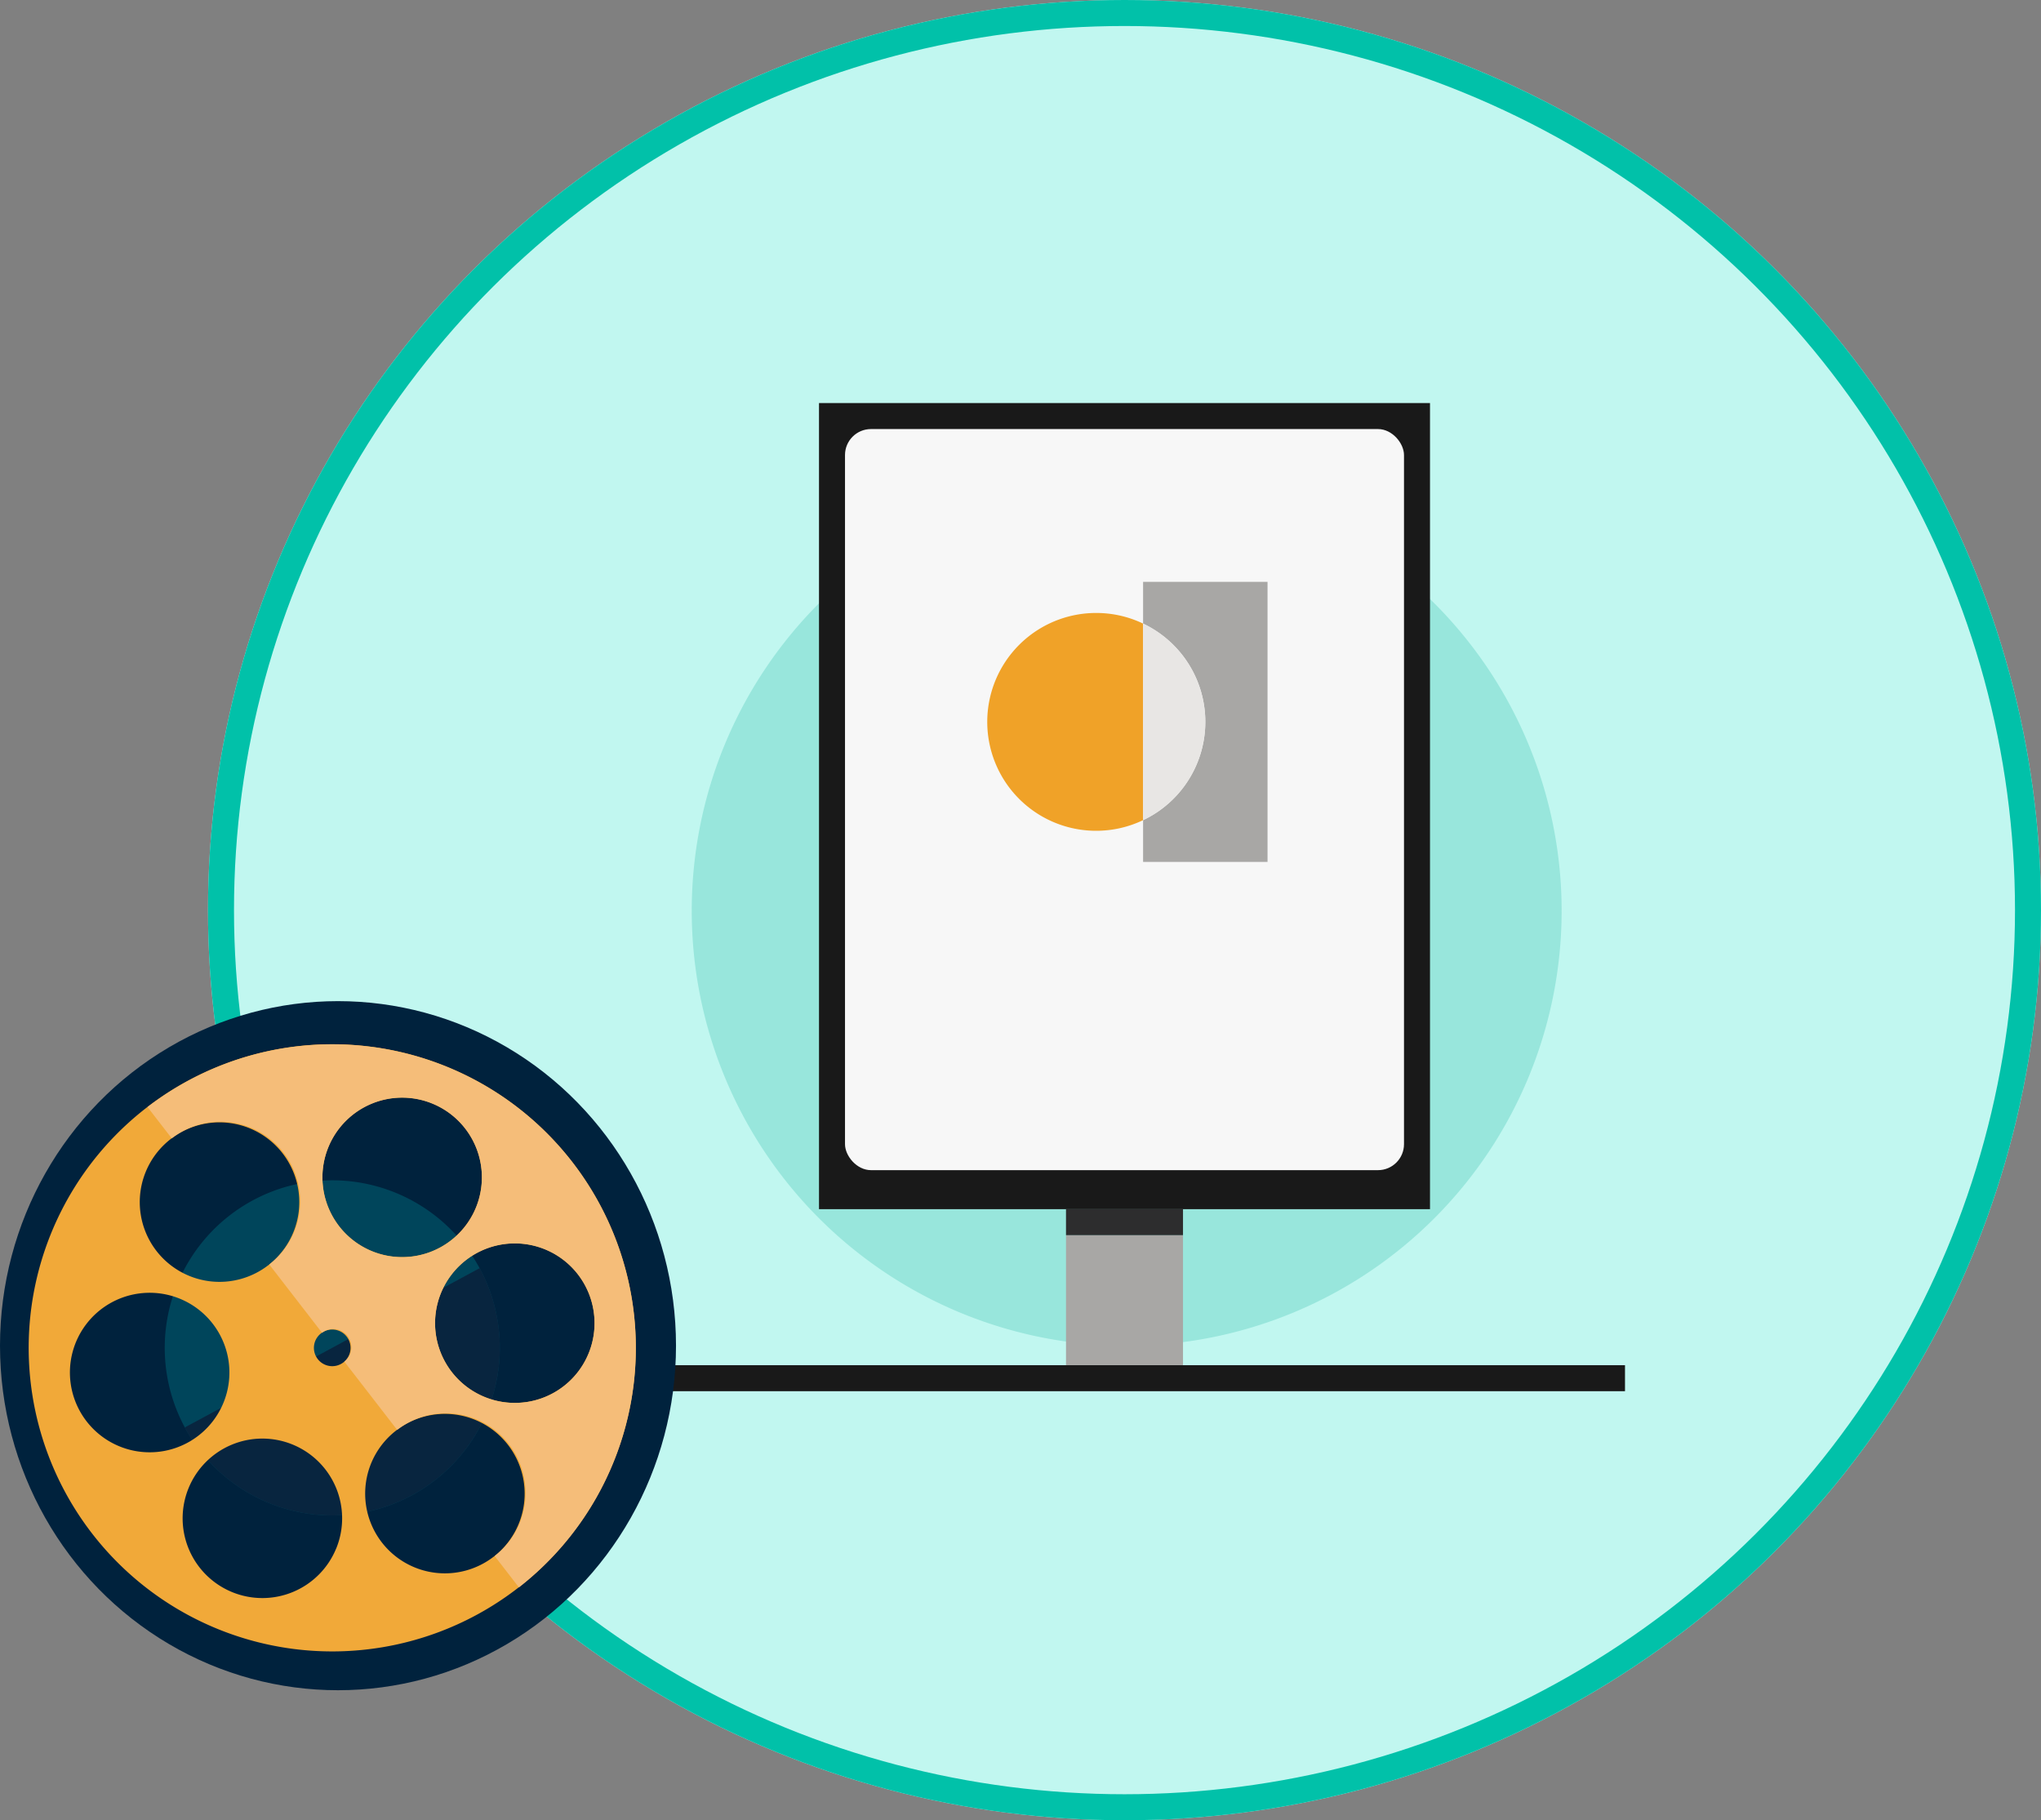 <svg xmlns="http://www.w3.org/2000/svg" width="157" height="140" viewBox="0 0 157 140">
  <rect x="0" y="0" width="157" height="140" fill="#808080" stroke="none"/>
  <g id="Grupo_9730" data-name="Grupo 9730" transform="translate(-0.473 -0.388)">
    <g id="Grupo_9686" data-name="Grupo 9686" transform="translate(46.526 42.947)">
      <g id="Grupo_9656" data-name="Grupo 9656" transform="translate(10.737 31.017)">
        <path id="Trazado_25440" data-name="Trazado 25440" d="M317.281,82.316a1.206,1.206,0,0,1-.355-.054L297.837,76.3A1.193,1.193,0,0,1,297,75.158V68h2.386v6.281l16.7,5.219V73.965h2.386v7.158a1.193,1.193,0,0,1-1.193,1.193Z" transform="translate(-297 -68)" fill="#2d2d2e"/>
      </g>
      <g id="Grupo_9657" data-name="Grupo 9657" transform="translate(73.964 0)">
        <rect id="Rectángulo_2506" data-name="Rectángulo 2506" width="2" height="52" transform="translate(-0.018 0.441)" fill="#2d2d2e"/>
      </g>
      <g id="Grupo_9658" data-name="Grupo 9658" transform="translate(3.579 21.474)">
        <rect id="Rectángulo_2507" data-name="Rectángulo 2507" width="2" height="10" transform="translate(0.368 -0.032)" fill="#2d2d2e"/>
      </g>
      <g id="Grupo_9659" data-name="Grupo 9659" transform="translate(0 26.245)">
        <path id="Trazado_25441" data-name="Trazado 25441" d="M288,69.965l3.579-1.193V64H288Z" transform="translate(-288 -64)" fill="#a8a7a5"/>
      </g>
      <g id="Grupo_9660" data-name="Grupo 9660" transform="translate(5.965 28.631)">
        <path id="Trazado_25442" data-name="Trazado 25442" d="M293,68.386l57.263,17.895V76.737L293,66Z" transform="translate(-293 -66)" fill="#a8a7a5"/>
      </g>
      <g id="Grupo_9661" data-name="Grupo 9661" transform="translate(5.965 26.245)">
        <path id="Trazado_25443" data-name="Trazado 25443" d="M293,66.386l57.263,10.737V64H293Z" transform="translate(-293 -64)" fill="#e8e6e4"/>
      </g>
      <g id="Grupo_9662" data-name="Grupo 9662" transform="translate(0 20.281)">
        <path id="Trazado_25444" data-name="Trazado 25444" d="M288,59v5.965h3.579V60.193Z" transform="translate(-288 -59)" fill="#e8e6e4"/>
      </g>
      <g id="Grupo_9663" data-name="Grupo 9663" transform="translate(5.965 3.579)">
        <path id="Trazado_25445" data-name="Trazado 25445" d="M350.263,45,293,62.895v2.386l57.263-10.737Z" transform="translate(-293 -45)" fill="#e8e6e4"/>
      </g>
      <g id="Grupo_9664" data-name="Grupo 9664" transform="translate(5.965 13.123)">
        <path id="Trazado_25446" data-name="Trazado 25446" d="M293,63.737v2.386h57.263V53Z" transform="translate(-293 -53)" fill="#f7f7f7"/>
      </g>
      <g id="Grupo_9666" data-name="Grupo 9666" transform="translate(63.228 0)">
        <g id="Grupo_9665" data-name="Grupo 9665">
          <path id="Trazado_25447" data-name="Trazado 25447" d="M351.737,94.491,341,90.912V45.579L351.737,42Z" transform="translate(-341 -42)" fill="#ff7552"/>
        </g>
      </g>
      <g id="Grupo_9667" data-name="Grupo 9667" transform="translate(69.193 25.052)">
        <rect id="Rectángulo_2508" data-name="Rectángulo 2508" width="3" height="2" transform="translate(-0.246 0.389)" fill="#2d2d2e"/>
      </g>
      <g id="Grupo_9668" data-name="Grupo 9668" transform="translate(69.193 20.281)">
        <rect id="Rectángulo_2509" data-name="Rectángulo 2509" width="3" height="2" transform="translate(-0.246 0.161)" fill="#2d2d2e"/>
      </g>
      <g id="Grupo_9669" data-name="Grupo 9669" transform="translate(69.193 29.824)">
        <rect id="Rectángulo_2510" data-name="Rectángulo 2510" width="3" height="3" transform="translate(-0.246 -0.383)" fill="#2d2d2e"/>
      </g>
    </g>
    <g id="Grupo_9687" data-name="Grupo 9687" transform="translate(16.702)">
      <g id="Elipse_608" data-name="Elipse 608" transform="translate(-0.229 0.388)" fill="#c1f7f0" stroke="#01c1a9" stroke-width="2">
        <ellipse cx="70.5" cy="70" rx="70.5" ry="70" stroke="none"/>
        <ellipse cx="70.5" cy="70" rx="69.5" ry="69" fill="none"/>
      </g>
    </g>
    <path id="Trazado_25456" data-name="Trazado 25456" d="M33.457,0A33.457,33.457,0,1,1,0,33.457,33.457,33.457,0,0,1,33.457,0Z" transform="translate(53.684 36.982)" fill="#98e6dc"/>
    <g id="Grupo_9727" data-name="Grupo 9727" transform="translate(48.912 31.017)">
      <g id="Grupo_9712" data-name="Grupo 9712" transform="translate(33.403 64.421)">
        <rect id="Rectángulo_2539" data-name="Rectángulo 2539" width="9" height="10" transform="translate(0.158 -0.05)" fill="#a8a7a5"/>
      </g>
      <g id="Grupo_9714" data-name="Grupo 9714" transform="translate(0 73.965)">
        <rect id="Rectángulo_2540" data-name="Rectángulo 2540" width="77" height="2" transform="translate(-0.439 0.407)" fill="#191919"/>
      </g>
      <g id="Grupo_9715" data-name="Grupo 9715" transform="translate(14.316 0)">
        <rect id="Rectángulo_2541" data-name="Rectángulo 2541" width="47" height="62" transform="translate(0.245 0.371)" fill="#191919"/>
      </g>
      <g id="Grupo_9716" data-name="Grupo 9716" transform="translate(16.702 2.386)">
        <rect id="Rectángulo_2542" data-name="Rectángulo 2542" width="43" height="57" rx="2" transform="translate(-0.141 -0.015)" fill="#f7f7f7"/>
      </g>
      <g id="Grupo_9725" data-name="Grupo 9725" transform="translate(27.524 14.123)">
        <g id="Grupo_9724" data-name="Grupo 9724">
          <g id="Grupo_9721" data-name="Grupo 9721" transform="translate(11.967)">
            <path id="Trazado_25459" data-name="Trazado 25459" d="M577,44v3.211a8.362,8.362,0,0,1,0,15.119V65.54h9.573V44Z" transform="translate(-577 -44)" fill="#a8a7a5"/>
          </g>
          <g id="Grupo_9722" data-name="Grupo 9722" transform="translate(0 2.393)">
            <path id="Trazado_25460" data-name="Trazado 25460" d="M575.377,46a8.377,8.377,0,1,0,3.59,15.936V46.817A8.331,8.331,0,0,0,575.377,46Z" transform="translate(-567 -46)" fill="#f0a228"/>
          </g>
          <g id="Grupo_9723" data-name="Grupo 9723" transform="translate(11.967 3.211)">
            <path id="Trazado_25461" data-name="Trazado 25461" d="M581.787,54.242A8.368,8.368,0,0,0,577,46.683V61.8A8.368,8.368,0,0,0,581.787,54.242Z" transform="translate(-577 -46.683)" fill="#e8e6e4"/>
          </g>
        </g>
      </g>
      <g id="Grupo_9726" data-name="Grupo 9726" transform="translate(33.403 62.035)">
        <rect id="Rectángulo_2546" data-name="Rectángulo 2546" width="9" height="2" transform="translate(0.158 0.336)" fill="#2d2d2e"/>
      </g>
    </g>
    <g id="Grupo_9728" data-name="Grupo 9728" transform="translate(0 77.543)">
      <ellipse id="Elipse_621" data-name="Elipse 621" cx="26" cy="26.5" rx="26" ry="26.5" transform="translate(0.473 -0.155)" fill="#00223d"/>
      <g id="Grupo_8419" data-name="Grupo 8419" transform="translate(13.143 13.627)">
        <g id="Grupo_8418" data-name="Grupo 8418">
          <path id="Trazado_25216" data-name="Trazado 25216" d="M451.916,216.969a12.887,12.887,0,1,0-.42-18.215A12.891,12.891,0,0,0,451.916,216.969Z" transform="translate(-447.931 -194.765)" fill="#00455b"/>
          <path id="Trazado_25217" data-name="Trazado 25217" d="M451.121,220.99a12.892,12.892,0,0,0,22.687-12.255Z" transform="translate(-449.579 -201.98)" fill="#08253f"/>
        </g>
      </g>
      <g id="Grupo_8422" data-name="Grupo 8422" transform="translate(2.678 3.163)">
        <g id="Grupo_8420" data-name="Grupo 8420">
          <path id="Trazado_25218" data-name="Trazado 25218" d="M435.359,178a23.35,23.35,0,1,0,32.754,4.19A23.349,23.349,0,0,0,435.359,178Zm13.982,3.034a6.134,6.134,0,1,1,3.348,8A6.136,6.136,0,0,1,449.341,181.039Zm.6,30.878a6.133,6.133,0,1,1-3.348-8A6.132,6.132,0,0,1,449.942,211.917Zm-8.266-14.361a6.134,6.134,0,1,1-6.9-5.256A6.133,6.133,0,0,1,441.676,197.556Zm20.385,14.985a6.133,6.133,0,1,1,1.1-8.6A6.134,6.134,0,0,1,462.061,212.54Zm-13.536-15.2a1.409,1.409,0,1,1,1.977.255A1.408,1.408,0,0,1,448.526,197.338Zm-3.8-7.22a6.134,6.134,0,1,1,1.1-8.6A6.133,6.133,0,0,1,444.724,190.119Zm19.782,10.535a6.134,6.134,0,1,1,5.256-6.9A6.132,6.132,0,0,1,464.506,200.654Z" transform="translate(-426.289 -173.126)" fill="#f1a939"/>
        </g>
        <g id="Grupo_8421" data-name="Grupo 8421" transform="translate(9.143 0.003)">
          <path id="Trazado_25219" data-name="Trazado 25219" d="M477.88,182.2a23.349,23.349,0,0,0-32.683-4.243l1.865,2.41a6.13,6.13,0,0,1,7.5,9.7l4.062,5.254a1.4,1.4,0,0,1,1.713,2.216l4.063,5.253a6.13,6.13,0,0,1,7.5,9.7l1.865,2.412A23.347,23.347,0,0,0,477.88,182.2Zm-18.77-1.155a6.133,6.133,0,1,1,3.348,8A6.132,6.132,0,0,1,459.11,181.045Zm15.164,19.615a6.134,6.134,0,1,1,5.255-6.9A6.132,6.132,0,0,1,474.274,200.66Z" transform="translate(-445.197 -173.133)" fill="#f5bd79"/>
        </g>
      </g>
    </g>
  </g>
</svg>
